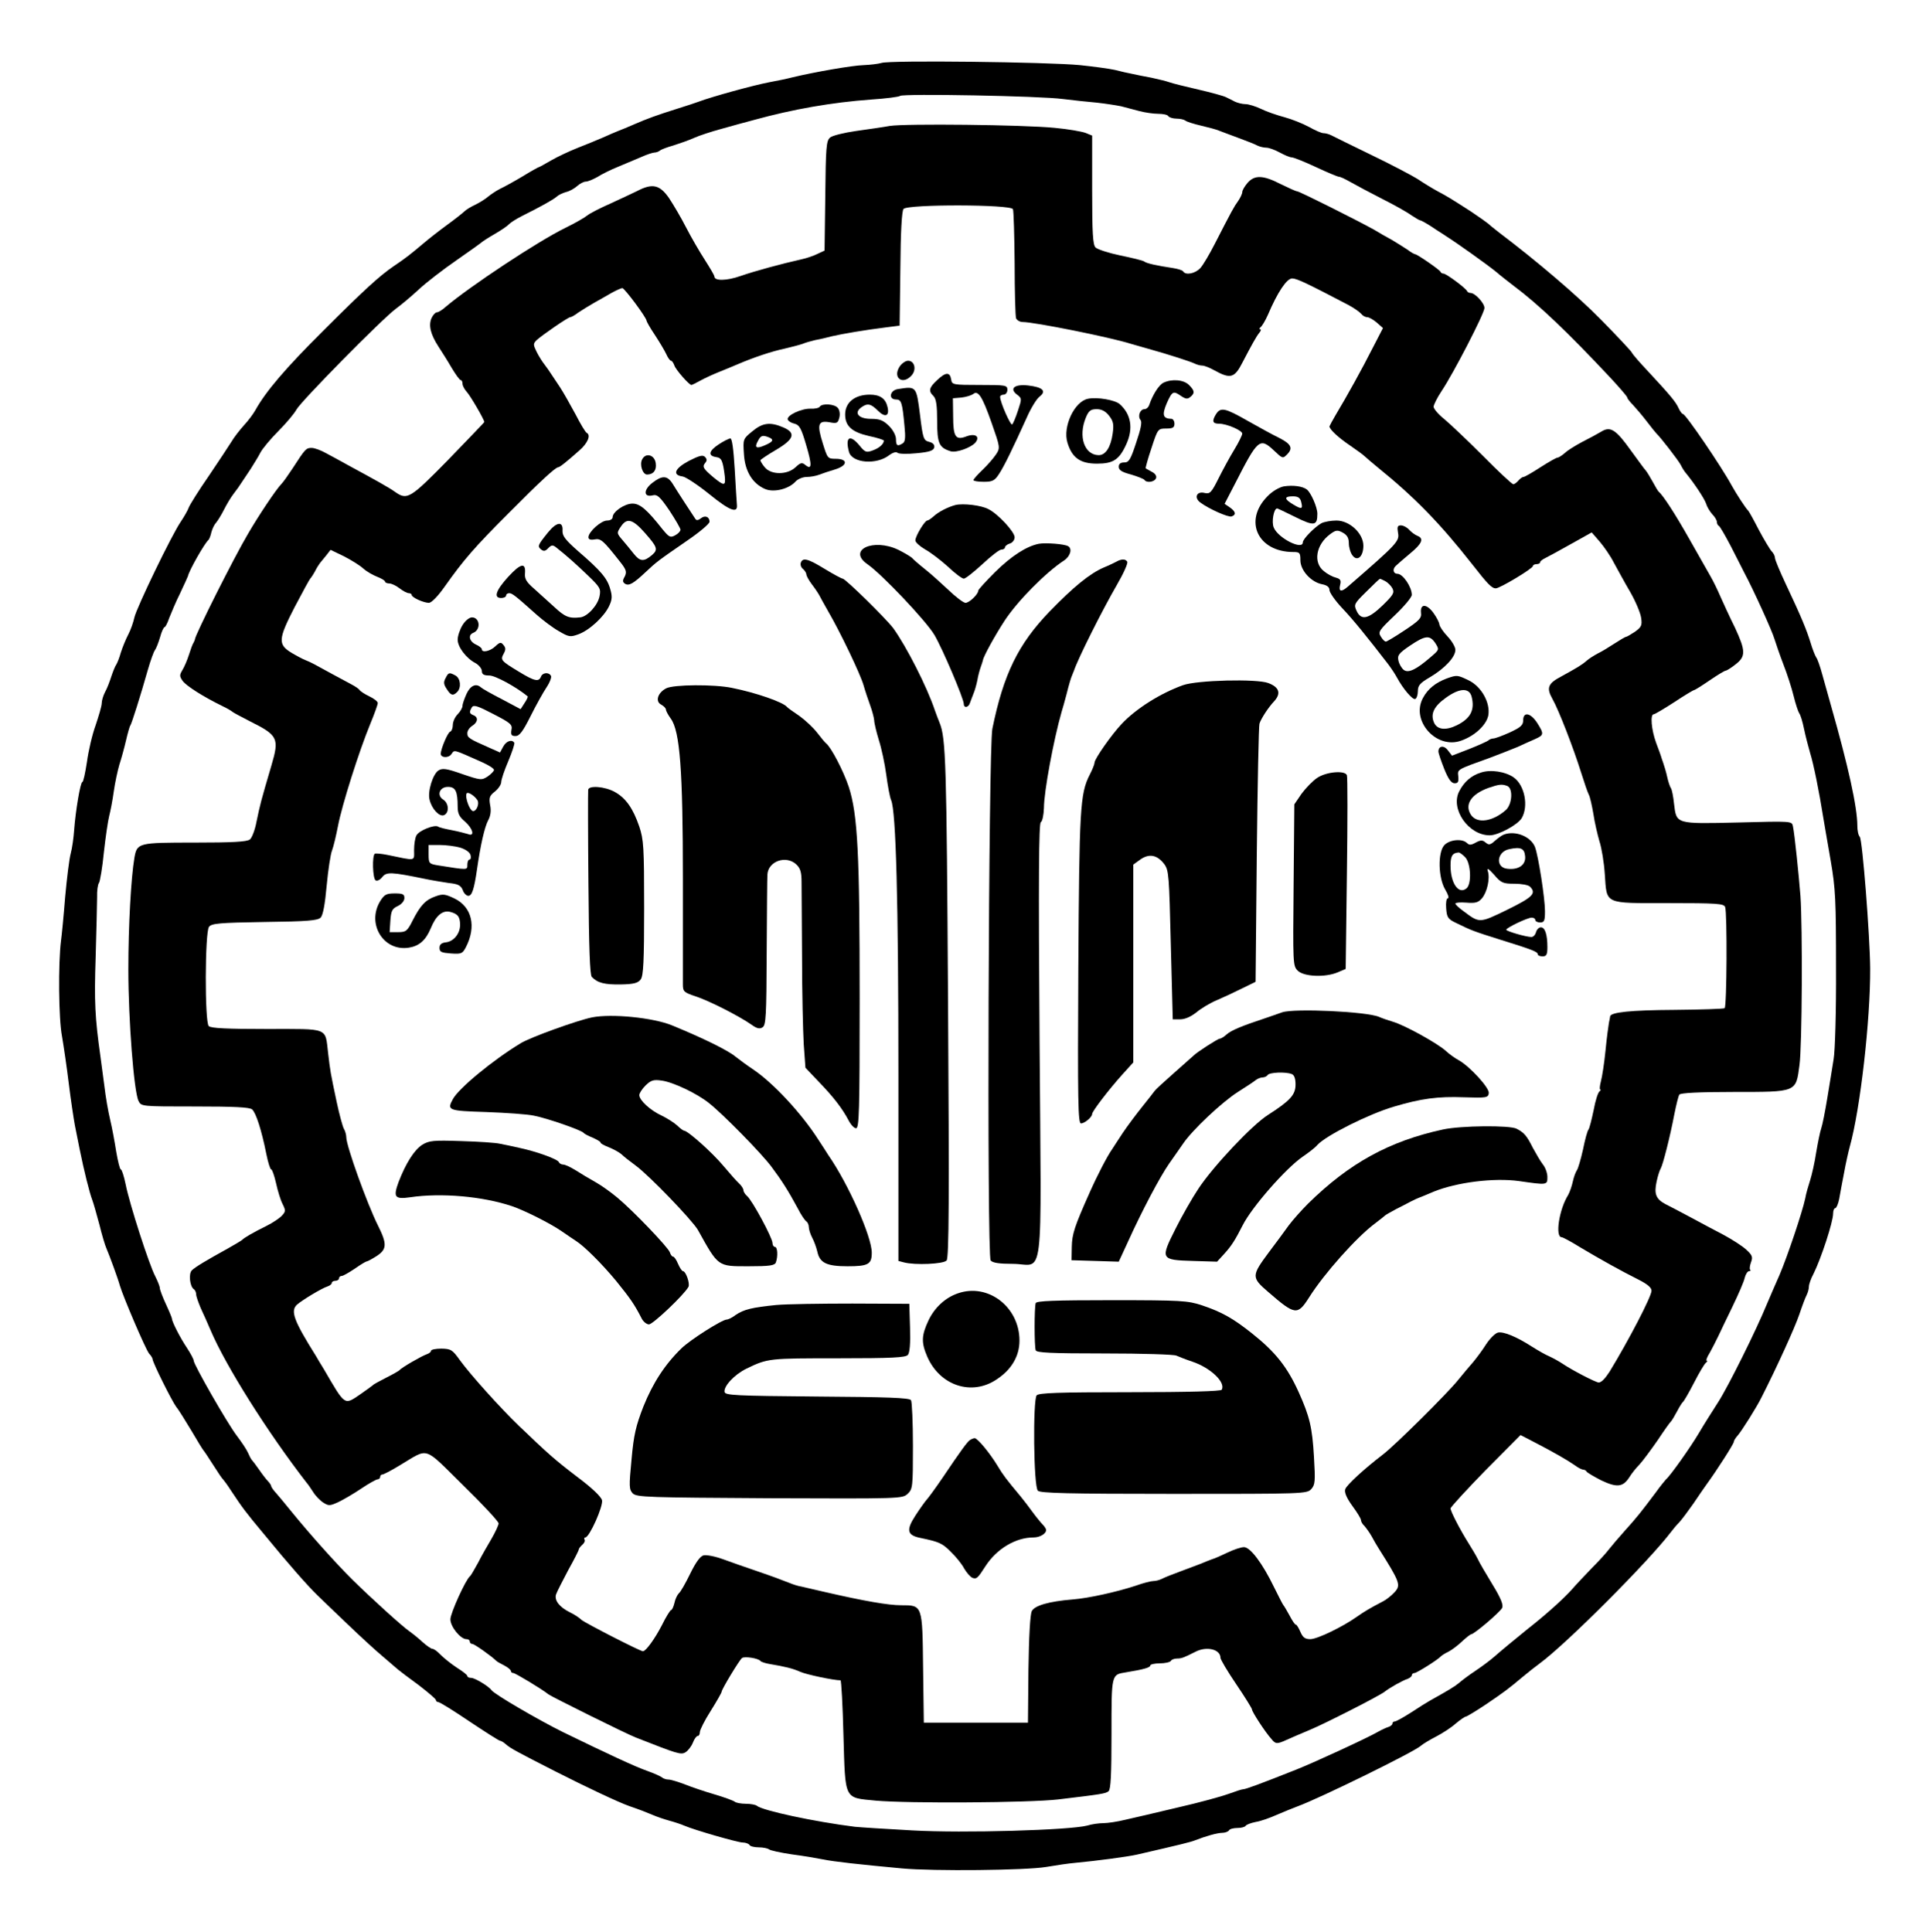 <?xml version="1.0" standalone="no"?>
<!DOCTYPE svg PUBLIC "-//W3C//DTD SVG 20010904//EN"
 "http://www.w3.org/TR/2001/REC-SVG-20010904/DTD/svg10.dtd">
<svg version="1.0" xmlns="http://www.w3.org/2000/svg"
 width="797pt" height="798pt" viewBox="0 0 797 798"
 preserveAspectRatio="xMidYMid meet">

<g transform="translate(0,798) scale(0.1,-0.1)"
fill="#000000" stroke="none">
<path d="M3640 7720 c-14 -4 -47 -8 -74 -9 -44 -1 -201 -28 -296 -51 -19 -5
-62 -14 -95 -20 -67 -13 -234 -59 -290 -80 -11 -4 -49 -17 -85 -28 -89 -28
-127 -42 -180 -65 -25 -11 -54 -23 -65 -27 -11 -4 -40 -17 -65 -28 -25 -11
-72 -30 -105 -43 -33 -13 -82 -36 -108 -51 -26 -15 -49 -28 -51 -28 -2 0 -33
-17 -67 -38 -35 -21 -77 -44 -94 -52 -16 -8 -38 -23 -49 -32 -10 -9 -34 -24
-52 -33 -18 -8 -39 -21 -46 -28 -7 -7 -40 -33 -73 -57 -33 -24 -76 -58 -96
-75 -57 -48 -71 -59 -124 -95 -57 -39 -120 -96 -289 -265 -158 -157 -238 -251
-282 -330 -9 -16 -30 -44 -47 -62 -16 -18 -40 -48 -51 -67 -12 -19 -54 -83
-94 -142 -41 -59 -77 -117 -82 -129 -4 -12 -19 -38 -33 -59 -38 -55 -183 -356
-192 -396 -4 -19 -15 -51 -25 -70 -10 -19 -24 -53 -31 -75 -6 -22 -15 -44 -19
-50 -4 -5 -13 -27 -20 -48 -7 -22 -18 -51 -26 -65 -8 -15 -14 -36 -14 -47 0
-11 -12 -51 -25 -90 -14 -38 -30 -107 -36 -152 -7 -46 -15 -83 -19 -83 -8 0
-28 -118 -34 -200 -2 -30 -8 -73 -14 -95 -6 -22 -16 -103 -23 -180 -6 -77 -14
-158 -17 -180 -12 -94 -10 -323 4 -395 7 -41 20 -129 28 -195 8 -66 20 -144
25 -172 6 -29 15 -74 20 -100 18 -89 41 -181 52 -209 6 -16 19 -63 30 -104 10
-41 23 -84 28 -95 14 -33 49 -128 56 -155 14 -47 107 -265 121 -281 8 -8 14
-19 14 -22 0 -14 80 -174 98 -198 11 -13 38 -58 63 -99 24 -41 46 -77 49 -80
3 -3 21 -30 40 -60 19 -30 37 -57 41 -60 3 -3 18 -23 32 -45 49 -74 61 -90
136 -180 109 -133 182 -215 221 -253 19 -19 76 -73 125 -120 50 -48 114 -107
144 -132 29 -25 58 -50 64 -55 7 -6 45 -35 85 -64 39 -30 72 -58 72 -62 0 -5
5 -9 10 -9 6 0 64 -36 129 -80 66 -44 122 -80 127 -80 4 0 15 -7 24 -15 18
-16 48 -32 205 -112 126 -64 259 -127 305 -143 44 -15 69 -25 100 -38 14 -6
43 -16 65 -22 22 -6 49 -15 60 -20 41 -18 222 -70 242 -70 12 0 25 -5 28 -10
3 -6 21 -10 39 -10 17 0 36 -4 41 -8 6 -5 48 -14 95 -21 47 -6 105 -16 130
-21 43 -9 152 -21 325 -37 131 -12 512 -8 595 6 41 7 95 15 120 17 86 8 215
25 255 34 178 41 223 52 240 59 43 17 92 31 113 31 11 0 24 5 27 10 3 6 19 10
35 10 16 0 31 4 34 9 3 5 22 12 42 16 20 3 59 17 88 30 28 12 67 28 86 35 90
33 480 224 508 250 9 8 38 25 63 38 25 13 61 36 80 53 19 16 38 29 42 29 4 0
42 23 84 51 78 53 91 63 152 114 20 17 52 42 71 56 112 83 448 420 540 541 8
11 24 30 35 41 11 12 37 47 58 77 20 30 45 66 55 80 41 56 112 167 112 175 0
5 7 16 15 25 17 19 80 119 100 160 63 124 137 287 155 340 12 36 26 73 31 82
5 10 9 25 9 34 0 9 8 33 19 53 31 62 81 214 81 249 0 12 4 22 9 22 4 0 12 17
16 38 3 20 13 69 20 107 7 39 18 88 24 110 43 154 85 521 84 735 -1 134 -32
533 -43 544 -6 6 -10 26 -10 45 0 77 -37 245 -110 501 -10 36 -26 92 -35 125
-9 33 -20 65 -25 70 -4 6 -15 33 -23 60 -17 55 -37 104 -103 244 -24 51 -44
99 -44 106 0 8 -6 20 -13 27 -7 7 -31 47 -53 88 -21 41 -41 77 -44 80 -12 12
-49 69 -69 105 -41 76 -190 295 -201 295 -4 0 -12 11 -18 24 -12 27 -37 56
-126 152 -33 35 -64 70 -68 79 -5 8 -61 68 -126 134 -98 100 -266 243 -422
361 -18 14 -38 30 -44 36 -6 5 -38 28 -71 50 -84 54 -95 61 -140 85 -22 12
-58 34 -80 49 -22 14 -107 59 -190 99 -82 40 -158 77 -167 82 -10 5 -24 9 -33
9 -8 0 -35 12 -60 26 -26 14 -71 32 -101 40 -30 8 -74 23 -96 34 -23 11 -52
20 -65 20 -13 0 -32 5 -43 10 -11 6 -28 14 -38 19 -10 5 -61 19 -113 31 -52
12 -105 25 -119 30 -14 5 -47 13 -75 19 -27 5 -63 12 -80 16 -16 3 -48 10 -70
16 -22 5 -87 14 -145 20 -134 13 -787 21 -820 9z m750 -149 c41 -5 104 -12
140 -15 36 -4 81 -11 100 -15 19 -5 54 -14 76 -20 23 -6 57 -11 77 -11 20 0
39 -4 42 -10 3 -5 19 -10 34 -10 15 0 31 -4 36 -8 6 -5 35 -14 65 -21 30 -7
64 -16 75 -21 11 -4 47 -18 80 -30 33 -12 68 -26 77 -31 10 -5 27 -9 38 -9 10
0 35 -9 55 -20 20 -11 42 -20 49 -20 8 0 53 -18 100 -40 47 -22 90 -40 95 -40
6 0 27 -10 48 -22 21 -12 79 -43 130 -69 50 -25 105 -56 121 -68 17 -11 33
-21 37 -21 3 0 25 -12 48 -27 23 -16 50 -32 58 -38 46 -29 169 -117 205 -146
22 -19 56 -45 74 -59 102 -76 222 -190 400 -380 38 -41 70 -78 70 -82 0 -4 10
-17 23 -30 12 -13 38 -43 57 -68 19 -25 37 -47 40 -50 18 -17 89 -109 100
-129 7 -14 17 -30 22 -35 36 -44 76 -105 83 -125 4 -14 16 -34 26 -45 11 -11
19 -25 19 -32 0 -7 4 -14 8 -16 4 -1 26 -39 49 -83 22 -44 48 -93 56 -110 40
-75 116 -243 125 -275 6 -19 22 -66 37 -105 15 -38 34 -97 42 -130 8 -33 19
-65 23 -71 5 -6 14 -35 20 -65 6 -30 18 -74 25 -99 14 -44 38 -163 54 -265 5
-27 18 -108 31 -180 20 -116 22 -163 22 -445 1 -173 -4 -342 -10 -375 -5 -33
-17 -105 -26 -160 -9 -55 -20 -111 -25 -125 -5 -14 -14 -59 -21 -100 -6 -41
-18 -93 -25 -115 -7 -22 -17 -55 -20 -74 -12 -57 -74 -241 -106 -316 -17 -38
-40 -92 -52 -120 -44 -108 -161 -343 -201 -405 -23 -36 -60 -94 -81 -130 -33
-56 -117 -175 -135 -190 -3 -3 -23 -27 -43 -55 -60 -80 -79 -104 -127 -157
-25 -28 -54 -62 -65 -76 -11 -15 -42 -49 -70 -77 -27 -28 -66 -69 -85 -91 -31
-35 -106 -103 -179 -160 -41 -33 -115 -94 -142 -118 -15 -13 -48 -38 -75 -56
-27 -18 -58 -41 -69 -51 -18 -15 -43 -30 -120 -73 -11 -6 -46 -28 -78 -49 -31
-20 -62 -37 -67 -37 -6 0 -10 -4 -10 -9 0 -5 -8 -11 -17 -14 -10 -3 -29 -12
-43 -20 -43 -25 -262 -126 -335 -155 -151 -60 -211 -82 -221 -82 -6 0 -33 -9
-60 -19 -27 -10 -121 -36 -209 -56 -88 -21 -186 -44 -218 -51 -32 -8 -73 -14
-90 -14 -18 0 -48 -4 -67 -10 -72 -19 -511 -32 -723 -20 -111 6 -218 13 -237
15 -167 21 -382 67 -405 87 -5 4 -25 8 -45 8 -20 0 -40 4 -45 8 -6 5 -44 19
-85 31 -41 12 -97 31 -124 42 -27 10 -56 19 -65 19 -10 0 -21 4 -26 8 -6 5
-32 17 -60 27 -52 18 -165 71 -350 161 -101 50 -283 156 -295 173 -11 16 -69
51 -84 51 -9 0 -16 3 -16 8 0 4 -19 19 -43 34 -23 15 -53 39 -67 53 -13 14
-28 25 -34 25 -6 0 -24 13 -41 28 -16 15 -41 35 -55 45 -28 19 -157 136 -234
212 -68 67 -177 189 -255 285 -20 25 -46 56 -58 70 -13 14 -23 28 -23 32 0 3
-6 13 -13 20 -7 7 -24 29 -37 48 -13 19 -27 37 -30 40 -3 3 -10 16 -16 30 -6
14 -27 45 -46 70 -39 51 -178 294 -178 310 0 6 -13 30 -28 53 -27 40 -62 108
-62 121 0 3 -11 30 -25 60 -14 30 -25 60 -25 66 0 7 -9 29 -19 49 -25 47 -106
298 -122 379 -7 34 -16 62 -20 62 -4 0 -12 33 -19 73 -6 39 -17 99 -25 132 -8
33 -19 96 -24 140 -6 44 -13 98 -16 120 -23 163 -26 228 -20 410 3 110 6 222
6 249 -1 27 3 54 8 60 4 6 14 63 20 126 7 63 17 131 22 150 5 19 14 65 19 102
5 36 16 86 23 110 8 24 20 68 27 98 7 30 15 60 19 65 6 11 40 117 72 230 11
38 24 74 29 80 4 5 14 29 21 53 6 23 15 42 19 42 3 0 12 17 19 38 8 20 27 66
45 102 17 36 31 67 32 70 4 22 69 137 85 150 3 3 9 17 12 32 4 15 13 33 20 40
6 7 21 31 32 53 11 22 29 52 40 66 11 14 26 35 32 45 7 10 24 36 38 57 13 21
32 51 40 67 8 16 42 57 75 90 33 33 66 73 74 88 17 33 354 375 411 417 22 16
65 52 95 80 30 28 100 82 155 120 55 38 102 72 105 75 3 3 26 18 52 33 26 15
53 33 60 41 8 8 32 23 54 34 78 39 128 67 142 79 7 7 25 16 40 20 14 3 35 15
46 25 11 10 27 18 35 18 9 0 30 9 48 19 17 11 55 30 85 42 29 12 72 30 95 40
24 11 49 19 56 19 7 0 17 4 22 8 6 5 30 14 55 21 25 8 63 21 85 31 22 10 74
27 115 38 41 12 102 28 135 37 160 44 319 72 483 84 61 4 115 11 119 15 11 10
580 0 673 -13z"/>
<path d="M3675 7460 c-27 -5 -90 -14 -140 -21 -49 -7 -98 -19 -107 -27 -16
-13 -18 -41 -20 -241 l-3 -226 -30 -14 c-16 -8 -46 -18 -65 -22 -81 -18 -195
-49 -252 -69 -57 -20 -108 -21 -108 -2 0 5 -18 35 -39 68 -22 34 -57 94 -78
135 -21 41 -53 95 -71 122 -38 54 -68 61 -131 28 -20 -10 -70 -33 -111 -52
-41 -18 -84 -40 -95 -49 -11 -9 -51 -32 -90 -51 -113 -55 -395 -242 -494 -326
-14 -13 -31 -23 -37 -23 -6 0 -16 -11 -22 -24 -13 -30 -4 -67 29 -118 13 -20
38 -59 54 -87 17 -28 33 -51 38 -51 4 0 7 -7 7 -15 0 -8 8 -23 18 -34 14 -15
72 -114 72 -124 0 -2 -67 -71 -148 -155 -158 -161 -170 -169 -220 -134 -25 18
-77 47 -197 112 -27 15 -67 37 -88 48 -21 12 -48 22 -60 22 -23 0 -26 -3 -79
-85 -18 -27 -38 -56 -46 -64 -21 -21 -94 -130 -138 -206 -57 -96 -216 -413
-219 -435 0 -3 -3 -9 -6 -15 -4 -5 -12 -28 -19 -50 -7 -22 -19 -50 -27 -63
-12 -20 -12 -25 1 -44 15 -21 86 -66 166 -105 19 -9 37 -20 40 -23 3 -3 35
-20 72 -39 116 -58 122 -70 89 -182 -45 -153 -46 -158 -62 -234 -6 -33 -19
-66 -27 -72 -12 -10 -73 -13 -228 -13 -234 0 -238 -1 -249 -63 -14 -82 -25
-280 -25 -461 0 -209 23 -505 42 -543 11 -23 13 -23 233 -23 162 0 225 -3 236
-12 16 -14 39 -85 59 -185 7 -35 16 -63 20 -63 4 0 13 -26 20 -57 7 -32 19
-71 27 -86 13 -26 13 -31 -3 -48 -9 -10 -37 -29 -63 -42 -57 -28 -94 -50 -101
-58 -3 -3 -30 -19 -60 -36 -87 -48 -134 -76 -148 -90 -14 -14 -8 -68 9 -78 5
-4 9 -13 9 -21 0 -8 9 -33 19 -57 11 -23 29 -64 41 -92 62 -146 235 -421 397
-630 5 -5 16 -22 26 -37 9 -15 28 -35 42 -44 22 -14 27 -14 62 2 21 10 64 35
95 56 31 21 62 38 67 38 6 0 11 5 11 10 0 6 4 10 9 10 5 0 38 17 72 38 123 73
94 82 261 -82 82 -80 148 -151 147 -158 0 -7 -13 -35 -29 -63 -16 -27 -42 -72
-56 -100 -15 -27 -29 -52 -33 -55 -18 -14 -81 -153 -81 -178 0 -31 42 -82 66
-82 8 0 14 -4 14 -10 0 -5 5 -10 11 -10 8 0 79 -50 99 -70 3 -3 17 -11 33 -19
15 -8 27 -18 27 -23 0 -4 4 -8 10 -8 8 0 119 -67 145 -88 13 -10 321 -163 360
-178 173 -68 187 -73 206 -61 10 6 24 24 30 39 6 16 15 28 20 28 5 0 9 7 9 16
0 9 20 49 45 88 25 40 45 75 45 79 0 10 74 132 84 139 11 8 68 -1 76 -12 3 -4
21 -10 40 -13 60 -10 94 -18 125 -32 24 -11 137 -35 166 -35 3 0 9 -102 12
-227 8 -271 1 -257 134 -270 135 -12 633 -9 753 5 184 22 195 24 208 34 9 8
12 68 12 238 0 248 -1 243 60 253 74 12 100 20 100 28 0 5 18 9 39 9 22 0 43
5 46 10 3 6 15 10 26 10 19 0 28 4 76 28 46 24 103 10 103 -25 0 -7 29 -56 65
-109 36 -53 65 -100 65 -104 0 -10 54 -93 80 -122 18 -22 23 -22 63 -4 18 8
59 26 93 40 63 26 289 141 312 159 20 16 75 47 95 53 9 4 17 10 17 15 0 5 5 9
11 9 9 0 97 55 109 69 3 3 16 12 31 19 14 7 39 26 57 43 17 16 34 29 37 29 12
0 120 92 128 109 6 12 -5 40 -40 97 -26 43 -54 90 -60 104 -7 14 -24 43 -38
65 -37 59 -75 133 -75 145 0 5 65 76 144 157 l145 146 58 -30 c79 -41 133 -72
165 -94 14 -11 31 -19 36 -19 6 0 12 -4 14 -8 2 -4 29 -20 60 -36 65 -31 90
-28 116 12 9 15 28 39 42 53 14 15 47 60 75 100 27 41 52 76 56 79 3 3 14 21
24 40 10 19 21 37 25 40 4 3 25 39 46 80 21 41 43 78 49 82 5 4 7 8 3 8 -4 0
1 15 12 32 10 18 26 49 35 68 9 19 36 76 60 125 24 50 47 102 50 118 4 15 12
27 18 27 6 0 8 3 4 6 -3 3 -1 17 4 31 8 21 5 29 -19 51 -16 15 -58 42 -93 61
-35 18 -98 52 -139 74 -41 22 -87 46 -103 54 -39 21 -47 42 -36 93 5 24 13 48
17 54 9 15 39 133 56 223 8 40 17 77 21 82 4 7 82 11 223 11 264 0 258 -2 273
111 11 77 13 568 4 699 -7 87 -24 255 -31 287 -4 22 -4 22 -227 16 -258 -6
-254 -7 -264 77 -3 30 -9 60 -13 65 -4 6 -11 26 -15 45 -4 19 -12 46 -17 60
-5 14 -9 26 -9 27 0 1 -9 26 -20 55 -20 55 -25 118 -10 118 5 0 43 23 85 50
42 28 79 50 82 50 3 0 32 18 64 40 32 22 62 40 66 40 4 0 22 11 41 26 43 33
42 56 -3 153 -21 42 -47 99 -59 126 -12 28 -30 65 -41 84 -10 18 -50 88 -88
155 -61 108 -109 181 -127 196 -3 3 -14 21 -24 40 -10 18 -23 40 -29 47 -6 6
-33 44 -61 82 -62 87 -85 102 -123 78 -15 -9 -50 -28 -78 -42 -28 -15 -61 -35
-72 -46 -12 -10 -25 -19 -30 -19 -5 0 -37 -18 -71 -40 -34 -22 -65 -40 -70
-40 -5 0 -14 -7 -21 -15 -7 -8 -16 -15 -21 -15 -5 0 -62 53 -126 118 -65 65
-137 133 -160 152 -24 19 -43 42 -43 50 0 8 15 38 33 65 49 73 177 321 177
343 0 20 -39 62 -57 62 -6 0 -13 3 -15 8 -5 12 -86 72 -97 72 -5 0 -11 3 -13
8 -3 8 -96 72 -104 72 -3 0 -18 8 -32 19 -15 10 -44 28 -64 40 -21 11 -55 31
-75 43 -63 35 -307 158 -317 158 -5 0 -35 14 -68 30 -72 37 -107 38 -136 5
-12 -14 -22 -31 -22 -38 0 -7 -8 -24 -17 -37 -18 -25 -25 -38 -98 -180 -21
-41 -47 -85 -58 -97 -21 -23 -61 -31 -71 -14 -3 5 -23 11 -43 14 -66 10 -108
19 -118 27 -5 4 -50 15 -99 25 -48 10 -94 25 -102 33 -11 11 -14 59 -14 238
l0 224 -27 11 c-16 6 -73 16 -128 21 -132 13 -616 18 -680 8z m508 -344 c3 -7
6 -109 7 -225 0 -116 3 -218 6 -226 4 -8 16 -15 27 -15 48 0 362 -63 447 -90
14 -4 45 -13 70 -20 90 -25 175 -53 192 -61 10 -5 24 -9 33 -9 8 0 29 -8 47
-18 70 -39 86 -34 120 33 36 69 57 107 68 120 7 8 9 15 4 15 -5 0 -4 4 1 8 6
4 20 27 31 52 40 94 78 150 100 150 19 0 61 -20 231 -109 23 -12 47 -29 54
-37 6 -8 17 -14 25 -14 7 0 25 -10 39 -22 l26 -23 -44 -85 c-42 -83 -104 -195
-152 -275 -13 -22 -24 -43 -25 -46 0 -12 36 -46 85 -79 28 -19 55 -39 61 -45
6 -6 31 -27 54 -46 151 -122 257 -231 389 -399 64 -82 81 -100 98 -100 17 0
153 82 153 92 0 4 7 8 15 8 8 0 15 3 15 8 0 4 10 12 23 18 12 6 60 32 106 58
l84 47 33 -38 c18 -21 45 -60 59 -88 15 -27 44 -81 67 -120 22 -38 42 -86 45
-106 5 -32 1 -39 -25 -58 -17 -11 -33 -21 -37 -21 -3 0 -25 -13 -48 -28 -23
-15 -54 -34 -69 -41 -15 -8 -36 -21 -46 -30 -19 -17 -43 -31 -105 -65 -55 -29
-62 -47 -36 -93 26 -46 86 -201 118 -303 13 -41 27 -83 32 -92 5 -9 13 -45 19
-80 5 -35 17 -85 25 -113 9 -27 19 -88 22 -135 9 -127 -6 -120 263 -120 199 0
229 -2 234 -16 9 -24 7 -412 -2 -418 -5 -3 -98 -6 -206 -7 -184 -1 -265 -10
-267 -27 0 -4 -3 -16 -5 -27 -2 -11 -9 -62 -14 -114 -5 -51 -14 -109 -19 -127
-5 -19 -6 -34 -3 -34 4 0 2 -4 -3 -8 -6 -4 -17 -38 -24 -77 -8 -38 -17 -74
-21 -80 -5 -5 -15 -43 -23 -83 -9 -40 -20 -78 -25 -85 -5 -7 -13 -28 -17 -47
-4 -19 -13 -44 -19 -55 -38 -60 -55 -175 -27 -175 5 0 40 -19 77 -42 82 -49
170 -98 242 -134 35 -18 52 -32 52 -45 0 -24 -95 -206 -173 -334 -18 -28 -34
-45 -45 -45 -12 0 -112 52 -150 78 -15 10 -39 23 -54 30 -15 6 -46 24 -70 39
-65 42 -120 65 -143 59 -11 -3 -33 -25 -48 -48 -15 -24 -39 -56 -53 -73 -14
-16 -43 -50 -63 -75 -44 -55 -263 -272 -311 -308 -77 -59 -150 -126 -155 -143
-4 -13 6 -36 29 -68 20 -27 36 -53 36 -59 0 -6 6 -17 14 -24 7 -8 21 -27 30
-43 9 -17 22 -39 29 -50 89 -141 93 -152 65 -182 -12 -13 -33 -30 -47 -37 -54
-28 -77 -42 -107 -63 -59 -42 -164 -93 -193 -93 -22 0 -31 7 -41 30 -7 16 -15
30 -19 30 -4 0 -15 17 -26 38 -11 20 -22 39 -25 42 -3 3 -20 37 -39 75 -48 99
-98 165 -124 165 -12 0 -42 -10 -67 -22 -25 -12 -54 -25 -65 -28 -11 -4 -31
-12 -45 -18 -14 -5 -52 -20 -85 -32 -33 -12 -68 -26 -77 -31 -10 -5 -25 -9
-35 -9 -9 0 -42 -8 -72 -19 -79 -26 -196 -52 -261 -57 -98 -8 -157 -25 -169
-48 -7 -13 -12 -105 -14 -241 l-2 -220 -215 0 -215 0 -3 224 c-3 264 -2 261
-91 261 -52 0 -151 17 -316 55 -38 9 -81 19 -95 22 -14 2 -35 9 -47 14 -41 16
-67 26 -143 52 -41 14 -102 35 -134 47 -33 12 -69 19 -81 16 -14 -4 -32 -29
-55 -76 -19 -39 -40 -76 -47 -81 -6 -6 -15 -24 -18 -40 -4 -16 -10 -29 -14
-29 -3 0 -21 -28 -38 -63 -29 -56 -66 -107 -78 -107 -12 0 -237 116 -253 129
-9 9 -30 23 -47 31 -45 22 -66 50 -59 74 4 12 27 56 50 100 24 43 44 82 44 86
0 4 7 13 15 20 8 7 12 16 9 21 -3 5 -1 9 3 9 17 0 75 130 69 154 -4 15 -43 52
-102 96 -93 71 -119 94 -241 211 -79 76 -200 211 -243 270 -32 45 -38 48 -77
49 -24 0 -43 -4 -43 -9 0 -5 -8 -11 -17 -14 -21 -7 -106 -56 -113 -66 -3 -3
-27 -17 -55 -31 -27 -14 -52 -27 -55 -31 -3 -3 -27 -20 -54 -39 -65 -44 -60
-47 -148 104 -13 21 -28 46 -33 55 -92 147 -107 187 -78 213 22 19 101 67 126
75 9 3 17 9 17 14 0 5 7 9 15 9 8 0 15 5 15 10 0 6 5 10 11 10 6 0 30 14 54
30 24 17 46 30 49 30 4 0 22 10 41 22 43 28 44 50 6 126 -45 90 -131 329 -131
365 0 9 -4 25 -10 35 -5 9 -19 60 -30 112 -26 123 -26 124 -35 200 -13 108 7
100 -253 100 -164 0 -231 3 -240 12 -17 17 -16 387 1 410 11 14 41 17 230 20
176 2 219 6 231 18 10 10 18 55 25 132 6 65 16 130 22 145 6 15 17 62 25 103
16 84 86 306 133 420 17 41 31 80 31 86 0 7 -16 19 -35 28 -19 9 -37 21 -40
26 -3 5 -18 15 -33 23 -28 15 -123 66 -157 85 -11 6 -27 13 -35 16 -8 3 -33
16 -55 29 -58 35 -57 56 12 190 32 61 61 114 64 117 3 3 12 16 19 29 7 14 17
30 21 35 5 6 17 21 27 33 l17 22 56 -27 c31 -16 66 -38 79 -50 13 -12 39 -27
57 -34 18 -7 33 -16 33 -20 0 -4 8 -8 18 -8 9 0 28 -9 42 -20 14 -11 31 -20
38 -20 6 0 12 -3 12 -7 0 -11 50 -33 71 -33 11 0 38 28 66 68 78 110 121 160
263 302 130 131 194 190 205 190 6 0 33 21 87 69 35 30 49 64 31 73 -5 2 -26
37 -47 78 -22 41 -50 90 -63 110 -13 19 -29 43 -36 54 -6 10 -19 28 -28 40 -9
11 -24 35 -33 53 -14 29 -15 33 0 48 20 19 130 95 139 95 4 0 19 8 33 19 15
10 44 28 65 40 20 11 53 30 72 41 20 11 40 20 45 20 9 0 100 -122 100 -135 0
-3 15 -30 34 -58 19 -29 40 -64 47 -79 7 -16 16 -28 20 -28 4 0 10 -9 14 -20
6 -18 61 -80 70 -80 3 0 19 8 37 18 18 10 53 26 78 36 25 10 59 24 75 31 65
28 142 54 195 65 30 7 64 16 75 20 11 5 34 11 50 15 17 3 48 10 70 16 43 10
136 26 225 37 l55 7 3 234 c1 152 6 239 13 248 17 20 445 19 452 -1z"/>
<path d="M3715 6466 c-30 -46 12 -78 49 -37 22 24 13 61 -14 61 -11 0 -26 -11
-35 -24z"/>
<path d="M3871 6411 c-35 -32 -38 -46 -16 -67 11 -11 15 -39 15 -103 0 -93 8
-110 56 -125 23 -7 84 15 102 36 20 25 0 39 -36 26 -46 -18 -56 -3 -56 84 l-1
73 35 3 c19 2 41 9 48 14 21 18 38 -8 77 -119 35 -100 36 -103 18 -130 -10
-15 -35 -44 -55 -63 -21 -20 -38 -39 -38 -43 0 -4 19 -7 43 -7 36 0 45 5 63
33 21 32 56 104 114 232 17 39 41 78 53 87 30 23 13 39 -48 46 -56 6 -78 -13
-45 -38 20 -15 20 -17 4 -65 -9 -28 -20 -54 -24 -58 -6 -7 -50 92 -50 114 0 5
7 9 15 9 8 0 15 9 15 20 0 19 -7 20 -114 20 -110 0 -115 1 -118 22 -5 32 -22
32 -57 -1z"/>
<path d="M4804 6399 c-19 -10 -44 -50 -58 -91 -3 -10 -12 -18 -20 -18 -18 0
-29 -29 -16 -45 7 -8 1 -37 -18 -93 -23 -70 -30 -82 -49 -82 -16 0 -23 -6 -23
-18 0 -14 13 -22 51 -32 27 -8 52 -18 55 -22 9 -14 42 -9 48 7 3 9 -3 19 -17
26 -12 7 -24 13 -26 15 -1 1 9 39 24 83 26 80 27 81 61 81 27 0 34 4 34 20 0
11 -6 20 -12 20 -36 1 -40 16 -20 64 23 51 27 53 60 30 18 -12 26 -13 37 -4
20 16 19 26 -5 50 -22 22 -71 26 -106 9z"/>
<path d="M3708 6373 c-34 -5 -40 -43 -8 -43 22 0 26 -11 35 -109 5 -48 3 -66
-7 -72 -22 -14 -28 -10 -28 17 0 15 -12 38 -29 55 -24 23 -38 29 -74 29 -51 0
-72 24 -41 47 26 19 40 16 69 -13 30 -30 49 -23 40 15 -8 35 -31 51 -73 51
-62 0 -102 -32 -102 -82 0 -48 28 -73 99 -89 34 -7 61 -16 61 -19 -1 -14 -18
-30 -45 -40 -27 -10 -32 -9 -55 19 -40 49 -61 37 -44 -26 13 -46 114 -54 166
-13 15 11 29 15 34 10 5 -5 40 -6 79 -2 54 5 70 11 73 24 2 11 -5 19 -21 23
-23 6 -26 13 -38 113 -15 118 -15 117 -91 105z"/>
<path d="M4493 6333 c-56 -11 -105 -115 -85 -181 19 -63 53 -87 122 -87 67 0
92 16 121 80 30 65 20 124 -27 166 -20 17 -93 30 -131 22z m87 -70 c18 -23 20
-36 15 -73 -8 -57 -29 -90 -58 -90 -59 1 -85 77 -53 155 12 29 20 35 45 35 20
0 36 -8 51 -27z"/>
<path d="M3385 6300 c-3 -5 -20 -9 -38 -8 -38 1 -100 -28 -94 -45 2 -6 14 -14
28 -17 20 -5 28 -19 48 -88 25 -84 24 -105 -4 -82 -13 11 -20 9 -40 -10 -34
-32 -101 -32 -127 0 -10 12 -18 25 -18 29 1 3 29 22 63 42 77 45 85 71 31 94
-54 23 -85 19 -128 -17 -38 -31 -38 -32 -34 -93 4 -72 36 -123 88 -145 36 -15
98 0 126 32 10 10 30 18 45 18 15 0 38 4 51 9 13 5 42 15 66 22 53 16 55 44 3
44 -33 0 -34 2 -53 63 -25 79 -20 96 27 88 31 -6 35 -4 41 19 4 15 1 31 -6 40
-14 17 -66 20 -75 5z m-211 -126 c23 -9 20 -18 -15 -33 -36 -16 -45 -10 -29
18 11 22 19 25 44 15z"/>
<path d="M5022 6270 c-18 -29 -15 -40 12 -40 32 0 96 -28 96 -41 0 -6 -15 -37
-34 -68 -19 -31 -48 -85 -65 -119 -29 -58 -35 -63 -57 -58 -32 8 -44 -19 -18
-39 36 -27 117 -63 130 -58 20 7 17 20 -7 37 l-22 15 43 83 c94 184 102 192
160 138 37 -35 37 -35 56 -16 24 25 16 42 -33 67 -27 13 -85 45 -131 71 -93
53 -111 57 -130 28z"/>
<path d="M2967 6144 c-41 -27 -44 -47 -9 -52 22 -3 27 -15 35 -79 4 -40 -2
-41 -45 -6 -44 37 -49 45 -36 61 8 9 8 16 -1 25 -9 9 -24 5 -67 -17 -58 -31
-69 -58 -25 -64 13 -2 63 -35 110 -73 85 -69 118 -81 114 -44 -1 11 -5 77 -9
148 -5 82 -11 127 -18 126 -6 0 -28 -11 -49 -25z"/>
<path d="M2652 6083 c-12 -22 2 -63 20 -63 26 0 40 18 36 46 -4 35 -41 46 -56
17z"/>
<path d="M2693 5985 c-37 -29 -35 -60 2 -51 19 5 30 -5 69 -62 25 -38 46 -74
46 -80 0 -6 -10 -17 -22 -23 -20 -11 -25 -8 -53 26 -63 80 -92 105 -123 105
-33 0 -82 -34 -82 -56 0 -8 -10 -14 -23 -14 -25 0 -77 -47 -77 -69 0 -9 9 -12
25 -9 26 5 36 -4 103 -89 29 -36 31 -45 22 -64 -10 -17 -9 -23 1 -30 16 -10
34 0 85 48 47 44 50 46 173 131 50 34 91 69 91 77 0 21 -19 28 -36 14 -10 -8
-18 -9 -22 -3 -17 25 -80 122 -95 147 -22 34 -43 34 -84 2z m-29 -207 c51 -58
54 -68 29 -90 -34 -29 -50 -28 -76 5 -14 18 -35 43 -46 56 -25 29 -25 30 -5
59 24 34 48 27 98 -30z"/>
<path d="M5301 5971 c-19 -4 -47 -20 -67 -41 -100 -101 -40 -230 107 -230 26
0 29 -3 29 -34 0 -42 44 -90 89 -99 21 -4 31 -12 31 -24 0 -10 23 -43 51 -73
45 -47 105 -121 192 -234 12 -16 28 -40 36 -55 25 -46 64 -92 75 -88 6 2 11
17 11 32 0 24 9 34 50 58 61 36 105 83 105 113 0 12 -15 37 -32 55 -18 19 -33
41 -34 50 -1 9 -12 30 -25 48 -28 38 -55 38 -51 0 3 -22 -7 -32 -67 -72 -39
-26 -74 -47 -78 -47 -5 0 -14 9 -21 21 -12 19 -7 26 57 87 39 37 71 75 71 85
0 33 -37 87 -59 87 -17 0 -22 18 -8 32 7 7 35 31 60 52 50 41 58 62 30 73 -10
4 -25 15 -34 25 -9 10 -24 18 -34 18 -14 0 -16 -6 -12 -30 7 -35 -2 -45 -206
-222 -28 -25 -40 -22 -33 6 5 19 1 25 -17 30 -13 3 -36 15 -50 27 -45 35 -33
109 25 152 24 18 31 19 53 7 18 -10 25 -22 25 -44 0 -17 7 -40 15 -50 20 -27
45 -5 45 40 0 51 -57 104 -111 104 -22 0 -50 -5 -62 -11 -27 -15 -77 -65 -77
-79 0 -34 -102 17 -120 61 -10 23 0 79 14 79 2 0 36 -16 76 -36 77 -38 90 -36
90 14 0 27 -26 86 -43 100 -18 14 -58 19 -96 13z m72 -63 c8 -31 3 -33 -32
-12 -39 23 -39 34 -2 34 21 0 30 -6 34 -22z m347 -328 c11 -6 24 -19 30 -30 9
-18 4 -27 -40 -70 -59 -57 -89 -64 -108 -23 -12 26 -10 30 40 79 29 29 54 53
56 53 2 1 12 -4 22 -9z m207 -256 c17 -27 17 -27 -19 -58 -60 -52 -92 -67
-111 -53 -9 7 -19 24 -22 38 -5 22 0 30 47 62 64 43 82 45 105 11z"/>
<path d="M3945 5894 c-30 -8 -68 -27 -89 -46 -11 -10 -23 -18 -27 -18 -10 0
-49 -64 -49 -82 0 -8 18 -24 40 -37 22 -12 64 -44 94 -71 29 -28 59 -50 66
-50 7 0 41 27 77 60 35 33 70 60 78 60 8 0 15 4 15 9 0 5 9 13 20 16 11 3 20
15 20 26 0 22 -68 96 -108 116 -29 16 -105 25 -137 17z"/>
<path d="M2264 5782 c-43 -53 -45 -58 -30 -71 11 -9 18 -8 30 5 14 14 19 14
34 2 43 -34 80 -67 130 -115 50 -48 54 -55 48 -85 -7 -38 -51 -86 -81 -88 -45
-5 -62 2 -106 43 -25 23 -63 57 -84 76 -30 26 -39 40 -37 62 4 47 -17 43 -68
-12 -53 -58 -63 -89 -30 -89 11 0 20 5 20 10 0 6 6 10 13 10 12 0 26 -11 112
-88 27 -24 68 -55 93 -69 41 -24 47 -25 80 -13 45 16 106 72 127 116 13 27 14
41 5 71 -12 44 -38 75 -132 156 -53 47 -66 63 -65 85 3 40 -24 37 -59 -6z"/>
<path d="M4290 5734 c-51 -10 -113 -50 -181 -117 -38 -38 -69 -72 -69 -76 0
-15 -37 -51 -53 -51 -8 0 -40 24 -70 53 -30 28 -74 68 -97 86 -24 19 -48 40
-54 47 -7 6 -32 21 -56 33 -104 50 -213 -1 -127 -60 60 -42 242 -234 276 -292
34 -58 120 -261 121 -284 0 -19 20 -16 26 5 3 9 10 26 14 37 5 11 12 36 16 55
3 19 10 44 14 55 4 11 8 23 9 28 2 16 52 106 90 164 53 81 171 200 245 248 26
17 35 49 17 59 -14 9 -92 15 -121 10z"/>
<path d="M3307 5656 c-3 -8 1 -20 9 -26 8 -7 14 -17 14 -23 0 -5 10 -24 23
-41 13 -17 27 -38 31 -46 4 -8 20 -37 36 -65 49 -84 132 -257 146 -305 7 -25
20 -63 28 -85 8 -22 15 -49 16 -60 0 -11 9 -48 19 -81 11 -34 25 -99 31 -145
6 -46 15 -93 20 -104 20 -45 30 -415 30 -1139 l0 -764 23 -6 c45 -12 164 -7
176 8 10 11 11 259 6 1063 -6 998 -9 1094 -35 1158 -5 11 -13 34 -19 50 -33
99 -118 265 -172 340 -29 39 -198 205 -209 205 -4 0 -38 18 -74 40 -70 43 -91
48 -99 26z"/>
<path d="M4610 5660 c-8 -4 -32 -16 -52 -24 -58 -25 -125 -80 -224 -182 -129
-134 -190 -258 -236 -484 -16 -80 -23 -2177 -7 -2196 8 -10 36 -14 91 -14 132
0 118 -117 111 919 -5 677 -3 900 5 905 7 4 12 31 13 59 0 67 40 282 73 397 3
8 12 42 21 75 8 33 18 67 22 75 3 8 7 17 8 20 18 53 116 248 176 352 28 48 48
92 44 98 -7 12 -24 12 -45 0z"/>
<path d="M1910 5398 c-11 -18 -20 -45 -20 -60 0 -30 35 -77 74 -97 14 -8 26
-23 26 -33 0 -13 8 -18 31 -18 24 0 109 -46 158 -86 2 -2 -4 -15 -13 -28 l-16
-25 -77 41 c-43 22 -82 44 -87 49 -20 18 -43 8 -59 -26 -9 -20 -17 -42 -17
-50 0 -8 -9 -24 -20 -35 -11 -11 -20 -31 -20 -44 0 -13 -5 -26 -11 -28 -10 -3
-38 -70 -39 -91 0 -17 32 -19 44 -2 14 19 3 22 129 -34 26 -12 47 -25 47 -31
0 -5 -12 -17 -26 -27 -25 -16 -29 -16 -105 10 -65 23 -82 25 -98 15 -23 -14
-46 -87 -37 -121 9 -38 40 -71 59 -64 23 9 21 49 -2 64 -29 18 -16 53 19 53
31 0 40 -18 40 -82 0 -28 7 -42 30 -61 33 -29 42 -64 13 -52 -10 3 -40 11 -66
16 -27 5 -53 11 -58 15 -15 9 -78 -16 -89 -36 -6 -10 -10 -38 -10 -61 0 -47
11 -45 -110 -20 -25 5 -48 7 -52 5 -12 -8 -9 -102 3 -110 7 -4 19 2 28 14 17
21 36 21 176 -8 28 -6 72 -13 98 -17 39 -4 50 -10 58 -29 4 -13 15 -24 23 -24
15 0 24 27 36 110 14 98 31 174 46 202 10 18 13 40 8 63 -5 30 -3 38 20 56 14
11 26 29 26 39 0 10 13 49 29 86 16 38 27 72 25 76 -10 16 -34 7 -46 -16 l-13
-24 -45 20 c-84 37 -90 41 -90 60 0 10 9 23 20 30 24 15 26 36 5 44 -17 7 -18
13 -6 33 7 11 25 5 88 -28 72 -37 80 -44 75 -66 -3 -20 0 -25 17 -25 16 0 30
18 62 82 22 44 52 98 66 119 14 21 22 43 18 48 -9 16 -35 13 -41 -4 -9 -22
-26 -19 -90 20 -76 46 -78 49 -64 75 9 16 9 25 -1 36 -10 13 -15 12 -34 -6
-21 -20 -55 -27 -55 -12 0 5 -11 14 -25 20 -27 13 -33 39 -11 48 33 13 28 64
-5 64 -11 0 -28 -14 -39 -32z m61 -722 c10 -13 -2 -46 -17 -46 -14 0 -35 58
-27 73 5 8 31 -8 44 -27z m-70 -197 c22 -7 39 -19 42 -30 3 -11 1 -19 -4 -19
-5 0 -9 -10 -9 -21 0 -23 4 -23 -122 -3 -36 6 -38 8 -38 45 l0 39 46 0 c26 0
64 -5 85 -11z"/>
<path d="M1840 5179 c-9 -16 -8 -26 5 -45 17 -27 26 -29 43 -12 18 18 14 56
-7 68 -26 14 -29 13 -41 -11z"/>
<path d="M5975 5178 c-46 -17 -79 -43 -99 -81 -51 -94 56 -213 158 -176 57 20
104 65 112 104 9 52 -28 119 -81 145 -46 22 -48 23 -90 8z m102 -75 c14 -55
-4 -90 -60 -118 -46 -23 -82 -19 -95 10 -16 36 -1 68 50 104 56 40 95 41 105
4z"/>
<path d="M4885 5150 c-92 -33 -193 -96 -253 -160 -40 -42 -112 -144 -112 -160
0 -6 -9 -29 -20 -50 -40 -78 -43 -141 -47 -802 -3 -551 -1 -638 11 -638 15 0
46 26 46 39 0 11 70 102 123 161 l47 52 0 408 0 409 29 21 c37 26 70 19 99
-19 19 -26 20 -48 27 -334 l8 -307 31 0 c20 0 44 11 67 29 19 16 57 39 84 50
28 12 75 34 105 49 l55 27 5 525 c3 289 8 532 11 541 6 20 37 68 61 93 29 32
21 58 -25 75 -47 18 -294 12 -352 -9z"/>
<path d="M2751 5137 c-35 -18 -46 -54 -21 -67 11 -6 20 -15 20 -21 0 -5 9 -22
20 -37 38 -52 50 -214 50 -662 0 -223 0 -419 0 -436 0 -29 4 -33 52 -49 56
-18 181 -82 231 -117 22 -16 34 -19 46 -11 14 9 16 46 17 309 1 165 2 309 3
322 3 55 77 81 119 42 17 -16 22 -32 22 -73 0 -29 1 -169 2 -312 0 -143 4
-304 7 -358 l7 -97 55 -58 c61 -63 97 -110 123 -159 9 -18 23 -33 31 -33 13 0
15 70 15 533 0 603 -8 762 -45 877 -22 66 -73 164 -94 180 -4 3 -20 22 -36 43
-16 21 -49 52 -74 70 -25 17 -48 33 -51 37 -16 20 -128 59 -228 79 -73 15
-241 14 -271 -2z"/>
<path d="M6290 5005 c0 -20 -10 -29 -55 -50 -31 -14 -61 -25 -68 -25 -7 0 -17
-4 -22 -9 -6 -4 -41 -20 -79 -35 l-70 -27 -17 22 c-16 22 -39 19 -39 -5 0 -7
11 -39 24 -72 17 -42 29 -59 43 -59 14 0 17 6 15 28 -3 30 -9 27 130 77 42 16
94 36 115 45 21 10 53 24 71 32 38 17 39 21 10 67 -27 42 -58 48 -58 11z"/>
<path d="M6115 4789 c-39 -12 -69 -38 -89 -77 -38 -73 38 -182 126 -182 35 0
115 43 132 71 29 50 12 136 -33 168 -34 24 -95 34 -136 20z m109 -55 c25 -10
21 -76 -6 -100 -55 -48 -119 -57 -144 -19 -27 42 1 85 73 111 44 15 55 16 77
8z"/>
<path d="M5439 4767 c-18 -12 -47 -42 -64 -65 l-30 -44 -3 -333 c-3 -326 -3
-334 17 -354 25 -25 113 -29 165 -7 l33 14 5 393 c3 217 3 400 0 407 -7 21
-85 15 -123 -11z"/>
<path d="M2429 4718 c-1 -7 -1 -181 1 -387 2 -266 6 -378 14 -386 24 -25 53
-32 120 -31 54 1 71 6 82 21 11 15 14 75 14 295 0 252 -2 282 -20 336 -26 76
-56 118 -101 143 -41 23 -108 28 -110 9z"/>
<path d="M6210 4533 c-8 -3 -25 -15 -37 -26 -19 -17 -25 -18 -38 -7 -13 11
-20 11 -41 0 -19 -11 -27 -11 -36 -2 -20 20 -73 14 -94 -9 -27 -30 -25 -134 4
-183 12 -20 17 -36 11 -36 -6 0 -9 -18 -7 -42 3 -38 7 -44 43 -61 61 -30 72
-34 180 -68 132 -41 155 -50 155 -60 0 -5 9 -9 20 -9 16 0 20 7 20 38 0 53
-10 82 -27 82 -8 0 -17 -9 -20 -20 -3 -11 -11 -20 -19 -20 -22 0 -104 24 -104
30 0 8 88 50 105 50 8 0 15 -4 15 -10 0 -5 9 -10 20 -10 17 0 20 7 20 46 0 54
-27 227 -41 265 -17 44 -81 70 -129 52z m88 -89 c4 -36 -27 -58 -74 -52 -50 5
-43 71 9 81 47 10 62 3 65 -29z m-248 -4 c24 -24 28 -111 6 -129 -32 -27 -66
20 -66 94 0 39 7 52 33 54 4 1 16 -8 27 -19z m204 -110 c29 0 57 -5 64 -12 28
-28 11 -44 -95 -96 -115 -56 -113 -55 -180 -5 -18 13 -33 27 -33 31 0 4 20 6
45 4 37 -3 49 0 64 17 22 25 35 83 25 113 -5 15 3 11 26 -15 29 -34 37 -37 84
-37z"/>
<path d="M1570 4258 c-57 -94 14 -209 119 -192 42 7 69 30 90 80 21 52 48 75
79 68 32 -8 42 -20 42 -54 0 -36 -26 -68 -58 -72 -19 -2 -27 -9 -27 -23 0 -17
8 -20 47 -23 43 -3 48 -1 62 26 44 85 25 166 -47 201 -38 18 -48 20 -78 9 -41
-14 -63 -37 -95 -100 -22 -44 -28 -48 -60 -48 l-35 0 3 47 c3 41 7 50 31 61
16 8 27 21 27 33 0 16 -7 19 -40 19 -35 0 -43 -5 -60 -32z"/>
<path d="M5295 3799 c-16 -6 -49 -17 -72 -25 -97 -32 -139 -50 -157 -66 -11
-10 -24 -18 -29 -18 -8 0 -96 -57 -107 -69 -3 -3 -39 -35 -80 -71 -41 -36 -78
-70 -82 -76 -4 -6 -27 -35 -51 -65 -24 -30 -61 -79 -81 -109 -20 -30 -39 -60
-43 -66 -19 -26 -62 -109 -93 -179 -63 -141 -73 -172 -74 -225 l-1 -55 98 -3
97 -3 36 78 c60 133 135 274 172 327 20 28 46 66 58 83 38 56 160 171 226 213
35 22 68 44 75 50 7 5 19 10 27 10 8 0 18 5 21 10 7 11 74 14 99 4 11 -4 16
-19 16 -43 0 -43 -22 -67 -114 -126 -65 -41 -228 -214 -288 -306 -24 -36 -66
-109 -93 -163 -64 -127 -63 -130 72 -134 l99 -3 31 34 c28 31 43 54 75 117 38
75 178 235 248 283 25 17 52 38 60 48 35 39 213 128 315 158 114 34 183 43
290 39 94 -3 100 -2 103 17 3 22 -79 111 -124 136 -15 8 -39 25 -54 39 -33 30
-167 105 -218 120 -20 6 -46 15 -57 20 -50 22 -349 36 -400 19z"/>
<path d="M2445 3778 c-60 -12 -257 -83 -295 -107 -114 -69 -256 -186 -280
-231 -25 -46 -19 -48 138 -53 81 -3 170 -9 197 -15 53 -10 197 -60 205 -71 3
-4 20 -13 38 -20 17 -8 32 -16 32 -20 0 -4 15 -12 33 -19 18 -7 42 -20 53 -29
10 -10 37 -31 59 -47 57 -42 233 -225 257 -266 85 -153 81 -150 208 -150 89 0
109 3 114 16 9 25 7 64 -4 64 -5 0 -10 7 -10 16 0 21 -84 177 -105 194 -8 7
-15 18 -15 24 0 6 -8 19 -17 27 -10 9 -40 43 -67 75 -45 54 -146 144 -161 144
-3 0 -16 9 -28 21 -12 11 -41 30 -64 41 -48 22 -93 64 -93 85 0 8 12 26 26 40
22 21 32 25 66 20 47 -6 148 -54 197 -94 59 -47 214 -205 256 -261 42 -56 69
-98 110 -174 13 -26 29 -49 35 -53 5 -3 10 -14 10 -23 0 -9 6 -29 14 -44 8
-15 17 -40 21 -57 10 -47 38 -61 125 -61 85 0 100 8 100 56 0 66 -96 283 -180
404 -5 8 -24 38 -42 65 -68 106 -183 230 -265 286 -27 18 -61 43 -76 55 -31
26 -135 77 -262 129 -78 32 -249 49 -330 33z"/>
<path d="M5959 3315 c-222 -48 -387 -139 -557 -306 -26 -26 -62 -66 -80 -90
-17 -24 -54 -74 -82 -111 -72 -97 -73 -104 -3 -164 112 -97 121 -98 170 -21
62 98 195 247 270 303 21 16 40 31 43 34 3 3 23 14 45 26 22 11 49 25 60 31
11 6 31 15 45 20 14 6 36 15 50 21 96 39 249 58 352 44 118 -17 118 -17 118
17 0 15 -8 39 -19 52 -10 13 -28 44 -41 68 -25 50 -36 63 -67 79 -28 15 -230
13 -304 -3z"/>
<path d="M1744 3252 c-33 -21 -68 -76 -98 -154 -23 -63 -16 -72 48 -63 128 19
299 4 421 -37 50 -17 158 -71 204 -103 23 -16 50 -34 59 -40 35 -22 107 -94
166 -165 59 -73 75 -96 104 -152 7 -16 22 -28 32 -28 16 0 144 121 163 155 7
14 -11 65 -23 65 -4 0 -13 14 -20 30 -7 17 -16 30 -21 30 -4 0 -10 8 -13 18
-7 20 -149 169 -216 225 -25 21 -65 50 -90 64 -25 14 -62 36 -82 49 -21 13
-44 24 -52 24 -8 0 -16 5 -18 10 -4 12 -92 44 -163 59 -27 6 -63 14 -80 17
-16 4 -88 9 -160 11 -116 4 -133 2 -161 -15z"/>
<path d="M3955 2638 c-52 -18 -96 -59 -121 -112 -29 -62 -30 -91 -5 -149 52
-120 184 -164 287 -94 61 40 94 96 94 160 0 139 -130 239 -255 195z"/>
<path d="M4277 2598 c-6 -18 -6 -178 0 -195 4 -10 60 -13 284 -13 154 0 287
-4 297 -9 9 -4 39 -16 66 -25 75 -25 139 -86 121 -116 -4 -6 -139 -10 -379
-10 -298 0 -376 -3 -385 -13 -16 -20 -13 -377 5 -394 10 -10 124 -13 562 -13
535 0 549 0 567 20 16 18 17 32 11 133 -7 122 -18 167 -63 267 -47 104 -96
166 -193 243 -78 62 -124 88 -207 116 -58 19 -85 21 -372 21 -238 0 -310 -3
-314 -12z"/>
<path d="M3205 2590 c-99 -10 -133 -18 -167 -41 -14 -11 -31 -19 -37 -19 -19
0 -150 -83 -187 -119 -68 -66 -118 -143 -157 -240 -31 -80 -40 -117 -49 -219
-11 -112 -10 -124 5 -140 16 -16 62 -17 565 -20 541 -2 548 -2 570 18 21 20
22 28 22 198 0 97 -4 183 -8 189 -6 10 -99 13 -387 15 -340 3 -380 5 -383 19
-4 24 41 72 90 96 89 43 93 43 377 43 226 0 281 3 290 14 8 9 11 48 9 112 l-3
99 -235 1 c-129 0 -271 -2 -315 -6z"/>
<path d="M4005 2032 c-11 -8 -35 -40 -113 -156 -30 -44 -60 -85 -67 -92 -6 -7
-27 -36 -45 -64 -39 -60 -34 -81 21 -92 77 -16 91 -22 126 -58 21 -20 46 -51
55 -69 10 -17 25 -34 34 -38 17 -6 22 -1 54 49 46 71 124 118 198 118 26 0 52
15 52 31 0 4 -6 14 -13 21 -7 7 -27 31 -43 53 -16 22 -38 51 -49 64 -60 72
-73 89 -95 126 -32 53 -83 115 -95 115 -5 0 -14 -4 -20 -8z"/>
</g>
</svg>

